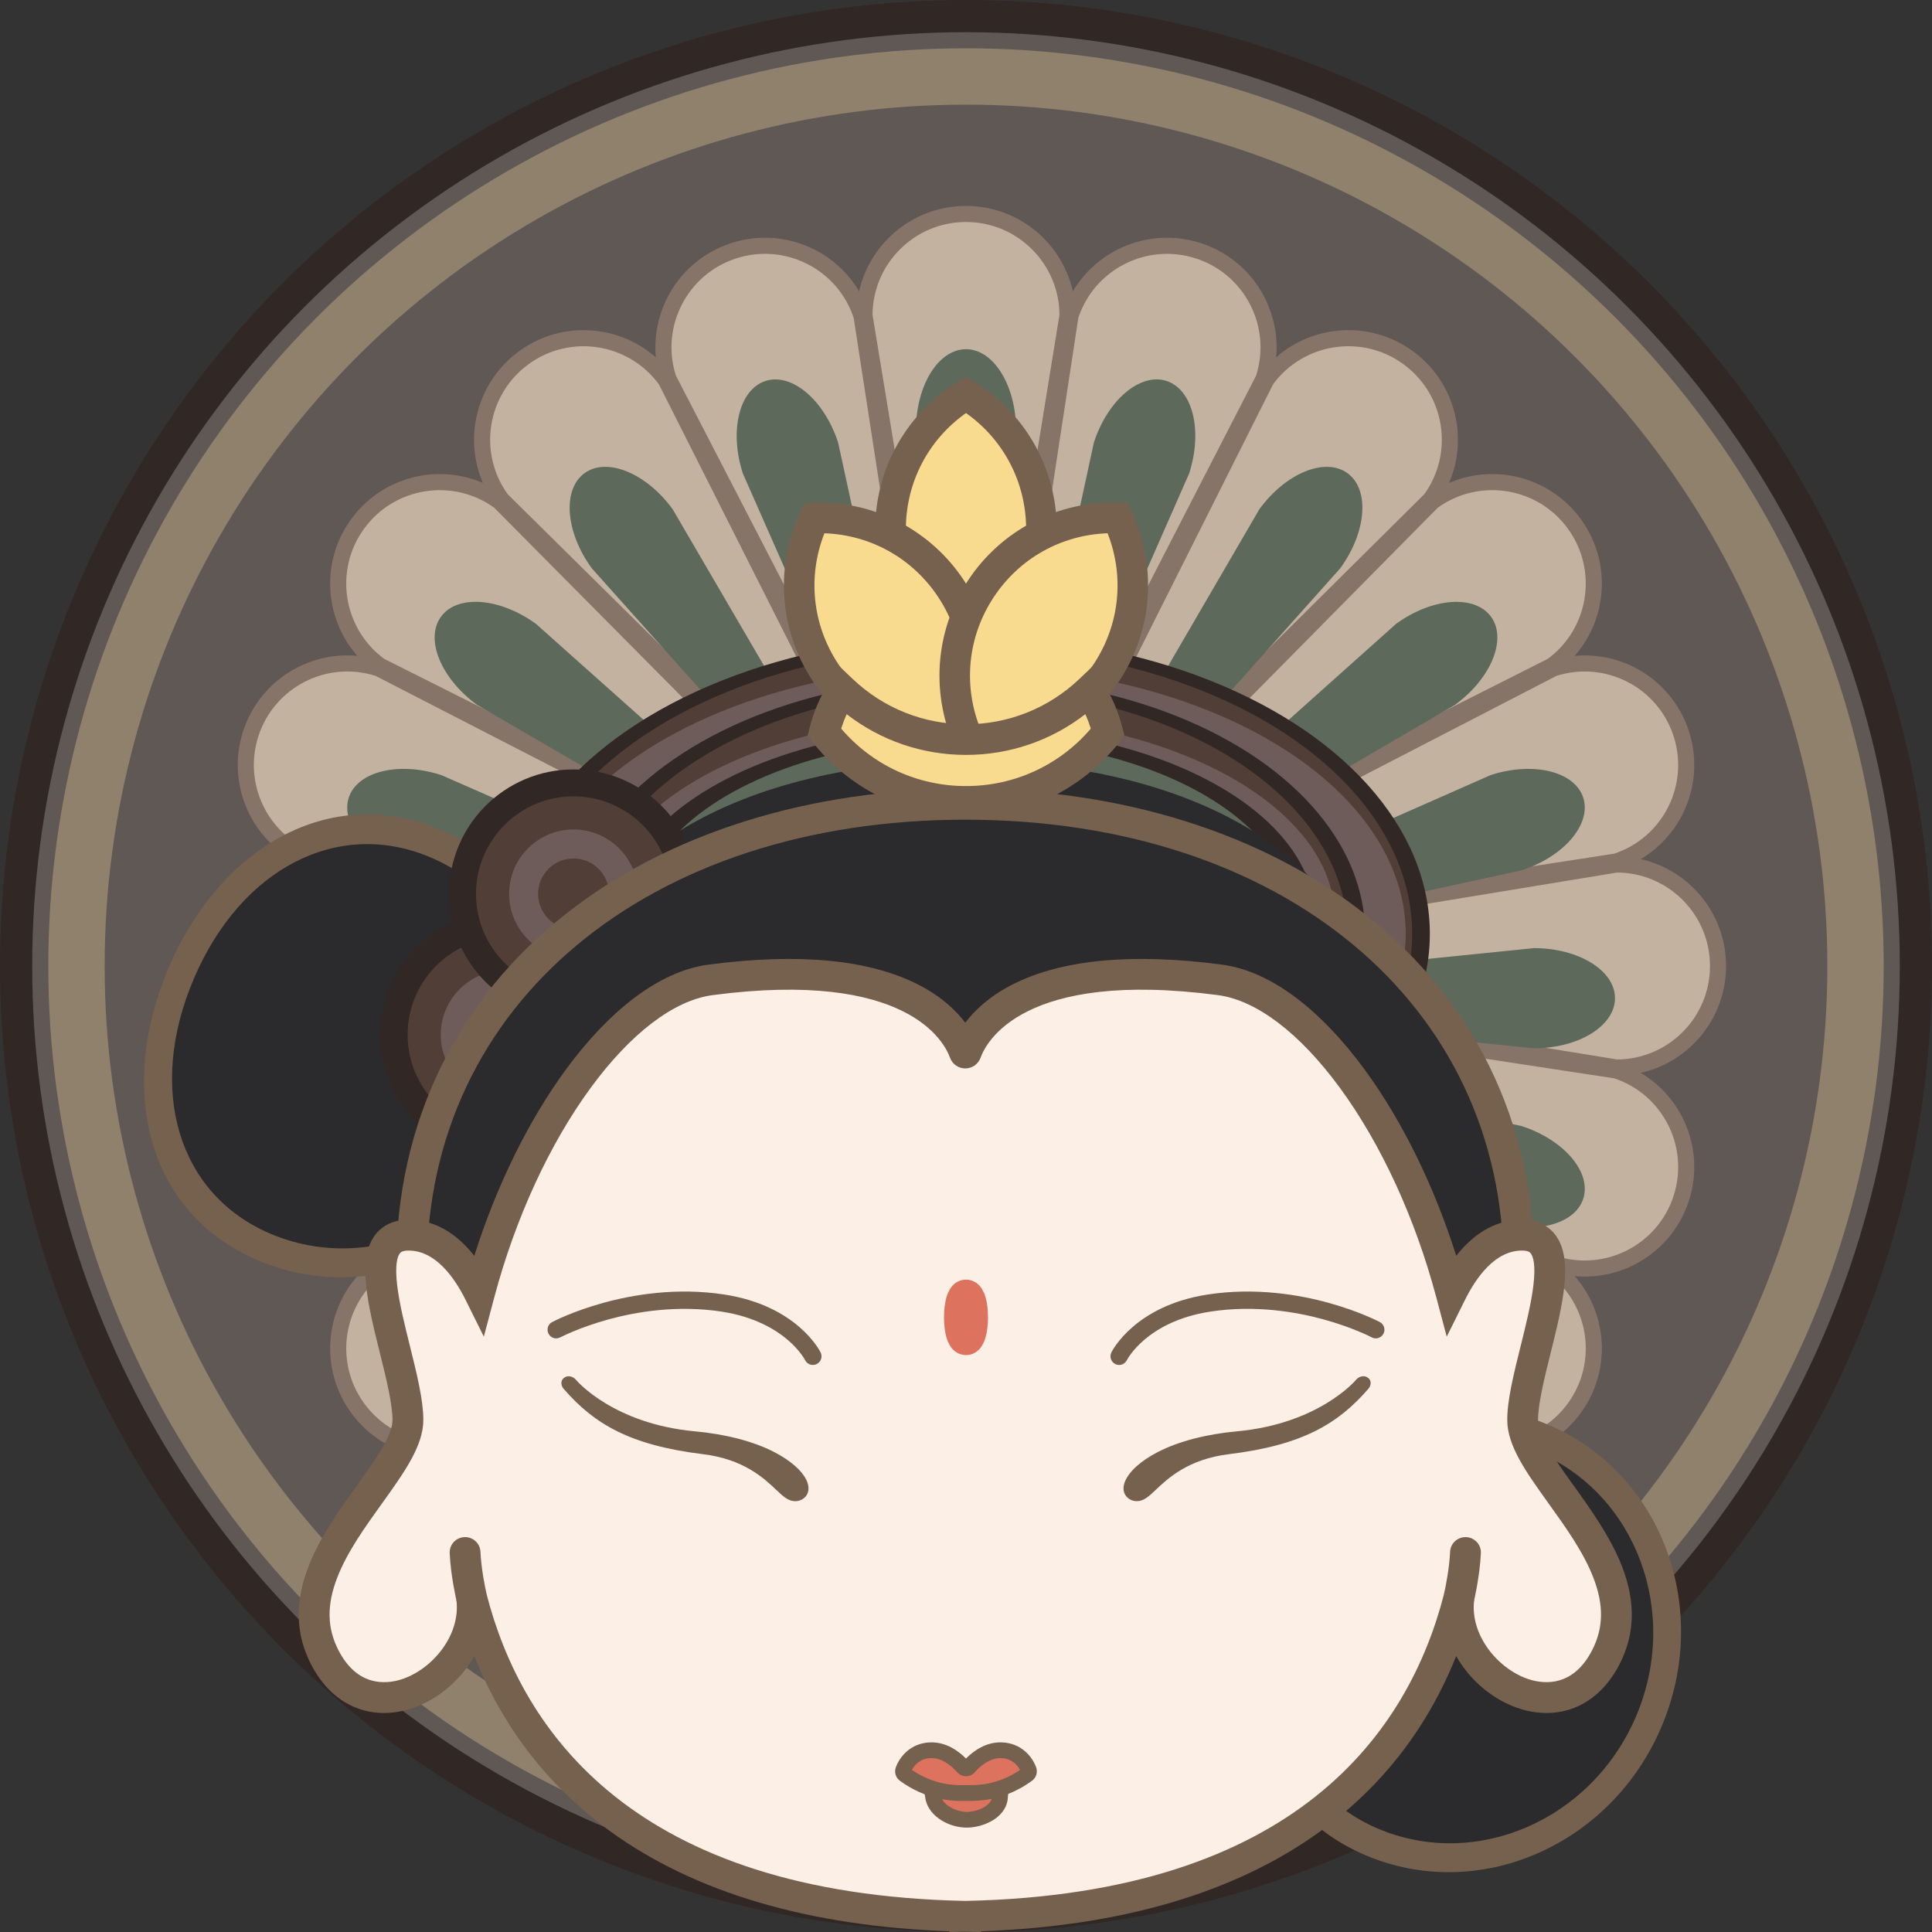 <svg xml:space="preserve" style="enable-background:new 0 0 1200 1200;" viewBox="0 0 1200 1200" y="0px" x="0px" xmlns:xlink="http://www.w3.org/1999/xlink" xmlns="http://www.w3.org/2000/svg" id="图层_1" version="1.1">
<rect x="0" y="0" width="1200" height="1200" fill="#333333" stroke="none"/>
<style type="text/css">
	.st0{fill:#312725;}
	.st1{fill:#605855;}
	.st2{fill:#90816C;}
	.st3{fill:#C4B2A1;stroke:#877468;stroke-width:10;stroke-miterlimit:10;}
	.st4{fill:#5D695A;}
	.st5{fill:#503E37;}
	.st6{fill:#6D5C5A;}
	.st7{fill:#2B2A2C;}
	.st8{fill:#75614E;}
	.st9{fill:#FCF0E6;}
	.st10{fill:#F9DB8F;}
	.st11{fill:#DD725E;}
	.st12{fill:#75614E;stroke:#DD725E;stroke-width:20;stroke-linecap:round;stroke-miterlimit:10;}
</style>
<g>
	<g>
		<circle r="600" cy="600" cx="600" class="st0"></circle>
		<circle r="580" cy="600" cx="600" class="st1"></circle>
		<circle r="570" cy="600" cx="600" class="st2"></circle>
		<circle r="535" cy="600" cx="600" class="st1"></circle>
		<g>
			<g>
				<path d="M663.05,195.95c0-34.82-28.23-63.05-63.05-63.05s-63.05,28.23-63.05,63.05l51.53,313.42h23.64
					L663.05,195.95z" class="st3"></path>
				<path d="M536.95,1004.05c0,34.82,28.23,63.05,63.05,63.05s63.05-28.23,63.05-63.05l-51.53-313.42h-23.64
					L536.95,1004.05z" class="st3"></path>
			</g>
			<g>
				<path d="M535.1,196.24c-10.76-33.12-46.33-51.24-79.44-40.48c-33.12,10.76-51.24,46.33-40.48,79.44l145.86,282.16
					l22.49-7.31L535.1,196.24z" class="st3"></path>
				<path d="M664.9,1003.76c10.76,33.12,46.33,51.24,79.45,40.48c33.12-10.76,51.24-46.33,40.48-79.45L638.96,682.64
					l-22.49,7.31L664.9,1003.76z" class="st3"></path>
			</g>
			<g>
				<path d="M413.51,236.06c-20.47-28.17-59.9-34.42-88.07-13.95s-34.42,59.9-13.95,88.07l225.91,223.27l19.13-13.9
					L413.51,236.06z" class="st3"></path>
				<path d="M786.49,963.94c20.47,28.17,59.9,34.42,88.07,13.95s34.42-59.9,13.95-88.07L662.59,666.55l-19.13,13.9
					L786.49,963.94z" class="st3"></path>
			</g>
			<g>
				<path d="M310.17,311.5c-28.17-20.47-67.6-14.22-88.07,13.95s-14.22,67.6,13.95,88.07l283.85,142.54l13.9-19.13
					L310.17,311.5z" class="st3"></path>
				<path d="M889.83,888.5c28.17,20.47,67.6,14.22,88.07-13.95s14.22-67.6-13.95-88.07L680.09,643.95l-13.9,19.13
					L889.83,888.5z" class="st3"></path>
			</g>
			<g>
				<path d="M235.21,415.18c-33.12-10.76-68.68,7.36-79.44,40.48c-10.76,33.12,7.36,68.68,40.48,79.44l314,47.84
					l7.31-22.49L235.21,415.18z" class="st3"></path>
				<path d="M964.79,784.82c33.12,10.76,68.68-7.36,79.45-40.48c10.76-33.12-7.36-68.68-40.48-79.45l-314-47.84
					l-7.31,22.49L964.79,784.82z" class="st3"></path>
			</g>
			<g>
				<path d="M195.95,536.95c-34.82,0-63.05,28.23-63.05,63.05s28.23,63.05,63.05,63.05l313.42-51.53v-23.64
					L195.95,536.95z" class="st3"></path>
				<path d="M1004.05,663.05c34.82,0,63.05-28.23,63.05-63.05s-28.23-63.05-63.05-63.05l-313.42,51.53v23.64
					L1004.05,663.05z" class="st3"></path>
			</g>
			<g>
				<path d="M196.24,664.9c-33.12,10.76-51.24,46.33-40.48,79.45c10.76,33.12,46.33,51.24,79.44,40.48l282.16-145.86
					l-7.31-22.49L196.24,664.9z" class="st3"></path>
				<path d="M1003.76,535.1c33.12-10.76,51.24-46.33,40.48-79.44c-10.76-33.12-46.33-51.24-79.45-40.48L682.64,561.04
					l7.31,22.49L1003.76,535.1z" class="st3"></path>
			</g>
			<g>
				<path d="M236.06,786.49c-28.17,20.47-34.42,59.9-13.95,88.07s59.9,34.42,88.07,13.95l223.27-225.91l-13.9-19.13
					L236.06,786.49z" class="st3"></path>
				<path d="M963.94,413.51c28.17-20.47,34.42-59.9,13.95-88.07s-59.9-34.42-88.07-13.95L666.55,537.41l13.9,19.13
					L963.94,413.51z" class="st3"></path>
			</g>
			<g>
				<path d="M311.5,889.83c-20.47,28.17-14.22,67.6,13.95,88.07s67.6,14.22,88.07-13.95l142.54-283.85l-19.13-13.9
					L311.5,889.83z" class="st3"></path>
				<path d="M888.5,310.17c20.47-28.17,14.22-67.6-13.95-88.07s-67.6-14.22-88.07,13.95L643.95,519.91l19.13,13.9
					L888.5,310.17z" class="st3"></path>
			</g>
			<g>
				<path d="M415.18,964.79c-10.76,33.12,7.36,68.68,40.48,79.45c33.12,10.76,68.68-7.36,79.44-40.48l47.84-314
					l-22.49-7.31L415.18,964.79z" class="st3"></path>
				<path d="M784.82,235.21c10.76-33.12-7.36-68.68-40.48-79.44c-33.12-10.76-68.68,7.36-79.45,40.48l-47.84,314
					l22.49,7.31L784.82,235.21z" class="st3"></path>
			</g>
		</g>
		<g>
			<g>
				<g>
					<path d="M631.1,267.26c0-27.81-13.92-50.36-31.1-50.36s-31.1,22.55-31.1,50.36l25.42,250.35h11.66L631.1,267.26z" class="st4"></path>
				</g>
			</g>
			<g>
				<g>
					<path d="M520.58,274.91c-8.59-26.45-28.8-43.59-45.14-38.28c-16.34,5.31-22.61,31.05-14.02,57.51l101.54,230.24
						l11.09-3.6L520.58,274.91z" class="st4"></path>
				</g>
			</g>
			<g>
				<g>
					<path d="M417.83,316.35c-16.35-22.5-40.87-32.56-54.76-22.46s-11.91,36.52,4.44,59.02L535.22,540.5l9.44-6.86
						L417.83,316.35z" class="st4"></path>
				</g>
			</g>
			<g>
				<g>
					<path d="M332.91,387.5c-22.5-16.35-48.93-18.34-59.02-4.44s-0.04,38.41,22.46,54.76l217.48,126.59l6.86-9.44
						L332.91,387.5z" class="st4"></path>
				</g>
			</g>
			<g>
				<g>
					<path d="M274.13,481.42c-26.45-8.59-52.2-2.32-57.51,14.02c-5.31,16.34,11.83,36.55,38.28,45.14l245.95,53.19
						l3.6-11.09L274.13,481.42z" class="st4"></path>
					<path d="M925.87,758.58c26.45,8.59,52.2,2.32,57.51-14.02c5.31-16.34-11.83-36.55-38.28-45.14l-245.95-53.19
						l-3.6,11.09L925.87,758.58z" class="st4"></path>
				</g>
			</g>
			<g>
				<g>
					<path d="M247.26,588.9c-27.81,0-50.36,13.92-50.36,31.1s22.55,31.1,50.36,31.1l250.35-25.42v-11.66L247.26,588.9z" class="st4"></path>
					<path d="M952.74,651.1c27.81,0,50.36-13.92,50.36-31.1s-22.55-31.1-50.36-31.1l-250.35,25.42v11.66L952.74,651.1z" class="st4"></path>
				</g>
			</g>
			<g>
				<g>
					<path d="M254.91,699.42c-26.45,8.59-43.59,28.8-38.28,45.14s31.05,22.61,57.51,14.02l230.24-101.54l-3.6-11.09
						L254.91,699.42z" class="st4"></path>
					<path d="M945.09,540.58c26.45-8.59,43.59-28.8,38.28-45.14c-5.31-16.34-31.05-22.61-57.51-14.02L695.63,582.96
						l3.6,11.09L945.09,540.58z" class="st4"></path>
				</g>
			</g>
			<g>
				<g>
					<path d="M903.65,437.83c22.5-16.35,32.56-40.87,22.46-54.76s-36.52-11.91-59.02,4.44L679.5,555.22l6.86,9.44
						L903.65,437.83z" class="st4"></path>
				</g>
			</g>
			<g>
				<g>
					<path d="M832.5,352.91c16.35-22.5,18.34-48.93,4.44-59.02c-13.9-10.1-38.41-0.04-54.76,22.46L655.59,533.82
						l9.44,6.86L832.5,352.91z" class="st4"></path>
				</g>
			</g>
			<g>
				<g>
					<path d="M738.58,294.13c8.59-26.45,2.32-52.2-14.02-57.51s-36.55,11.83-45.14,38.28l-53.19,245.95l11.09,3.6
						L738.58,294.13z" class="st4"></path>
				</g>
			</g>
		</g>
		<ellipse ry="185" rx="288.1" cy="580" cx="600" class="st0"></ellipse>
		<ellipse ry="177.95" rx="277.12" cy="580" cx="600" class="st5"></ellipse>
		<ellipse ry="166.16" rx="273.1" cy="580" cx="600" class="st6"></ellipse>
		<ellipse ry="159.18" rx="247.89" cy="580" cx="600" class="st0"></ellipse>
		<ellipse ry="152.13" rx="236.91" cy="580" cx="600" class="st5"></ellipse>
		<ellipse ry="125.22" rx="229.1" cy="570" cx="600" class="st6"></ellipse>
		<ellipse ry="118.47" rx="216.76" cy="570" cx="600" class="st0"></ellipse>
		<ellipse ry="111.15" rx="203.37" cy="570" cx="600" class="st4"></ellipse>
		<ellipse ry="99.08" rx="221.1" cy="580.08" cx="600" class="st0"></ellipse>
		<g>
			<path d="M849.21,632.39c0,99.94-111.57,180.95-249.21,180.95s-249.21-81.01-249.21-180.95S462.37,472.66,600,472.66
				S849.21,532.45,849.21,632.39z" class="st7"></path>
			<path d="M600,485.33c-136.82,0-232.37,60.47-232.37,147.06c0,92.79,104.24,168.28,232.37,168.28
				s232.37-75.49,232.37-168.28C832.37,545.8,736.82,485.33,600,485.33z" class="st7"></path>
		</g>
		<g>
			<path d="M272.57,519.2c68.08,29.05,98.43,110.79,67.79,182.57s-110.65,106.41-178.73,77.36S77.67,674.5,108.3,602.73
				S204.49,490.15,272.57,519.2z" class="st7"></path>
			<path d="M343.98,703.31c-7.69,18.01-18.49,34.05-32.11,47.69c-13.17,13.18-28.39,23.56-45.27,30.87
				c-16.89,7.31-34.58,11.16-52.56,11.45c-18.64,0.3-36.79-3.26-53.94-10.58c-17.1-7.3-31.49-17.65-42.8-30.78
				c-10.77-12.51-18.55-27.3-23.13-43.98c-4.43-16.13-5.76-33.59-3.94-51.89c1.81-18.2,6.68-36.67,14.46-54.91
				s17.76-34.53,29.65-48.43c11.96-13.98,25.48-25.1,40.19-33.06c15.21-8.23,31.28-12.84,47.76-13.72
				c17.3-0.92,34.73,2.31,51.83,9.61c17.15,7.32,32.28,17.96,44.96,31.63c12.24,13.19,21.69,28.63,28.1,45.88
				c6.4,17.23,9.44,35.42,9.03,54.04C355.77,666.4,351.66,685.3,343.98,703.31z M120.4,607.89c-29.35,68.78-9.86,133.88,47.4,158.32
				c61,26.03,132.98-5.19,160.47-69.6s0.23-137.99-60.76-164.03C210.24,508.14,149.75,539.11,120.4,607.89z" class="st8"></path>
		</g>
		<g>
			<g>
				<circle r="77.31" cy="642.69" cx="313.77" class="st0"></circle>
				<circle r="60.59" cy="642.69" cx="313.77" class="st5"></circle>
				<circle r="40.01" cy="642.69" cx="313.77" class="st6"></circle>
				<circle r="22" cy="642.69" cx="313.77" class="st5"></circle>
			</g>
			<g>
				<circle r="77.31" cy="555.21" cx="356.23" class="st0"></circle>
				<circle r="60.59" cy="555.21" cx="356.23" class="st5"></circle>
				<circle r="40.01" cy="555.21" cx="356.23" class="st6"></circle>
				<circle r="22" cy="555.21" cx="356.23" class="st5"></circle>
			</g>
		</g>
		<g>
			<g>
				<path d="M960.45,888.7c68.08,29.05,98.43,110.79,67.79,182.57c-30.63,71.78-110.65,106.41-178.73,77.36
					c-68.08-29.05-83.97-104.62-53.34-176.4S892.38,859.65,960.45,888.7z" class="st7"></path>
				<path d="M1031.86,1072.81c-7.69,18.01-18.49,34.05-32.11,47.69c-13.17,13.18-28.39,23.56-45.27,30.87
					c-16.89,7.31-34.58,11.16-52.56,11.45c-18.64,0.3-36.79-3.26-53.94-10.58c-17.1-7.3-31.49-17.65-42.8-30.78
					c-10.77-12.51-18.55-27.3-23.13-43.98c-4.43-16.13-5.76-33.59-3.94-51.89c1.81-18.2,6.68-36.67,14.46-54.91
					s17.76-34.53,29.65-48.43c11.96-13.98,25.48-25.1,40.19-33.06c15.21-8.23,31.28-12.84,47.76-13.72
					c17.3-0.92,34.73,2.31,51.83,9.61c17.15,7.32,32.28,17.96,44.96,31.63c12.24,13.19,21.69,28.63,28.1,45.88
					c6.4,17.23,9.44,35.42,9.03,54.04C1043.66,1035.9,1039.55,1054.8,1031.86,1072.81z M808.28,977.39
					c-29.35,68.78-9.86,133.88,47.4,158.32c61,26.03,132.98-5.19,160.47-69.6s0.23-137.99-60.76-164.03
					C898.13,877.64,837.64,908.61,808.28,977.39z" class="st8"></path>
			</g>
			<g>
				<path d="M943.5,787.52c0,180.17-153.99,326.22-343.95,326.22S255.6,967.68,255.6,787.52
					s153.99-287.95,343.95-287.95S943.5,607.35,943.5,787.52z" class="st7"></path>
				<path d="M599.55,1123.3c-47.66,0-93.9-8.86-137.44-26.32c-42.08-16.88-79.88-41.06-112.35-71.85
					c-32.5-30.83-58.03-66.74-75.87-106.74c-18.49-41.45-27.86-85.48-27.86-130.88c0-45.24,9.42-87.37,28.01-125.22
					c17.71-36.06,43.4-67.62,76.35-93.81c31.88-25.34,69.7-44.98,112.42-58.4c42.47-13.33,88.48-20.1,136.75-20.1
					c48.27,0,94.28,6.76,136.75,20.1c42.71,13.41,80.53,33.06,112.42,58.4c32.95,26.19,58.64,57.75,76.35,93.81
					c18.59,37.84,28.01,79.97,28.01,125.22c0,45.39-9.37,89.42-27.86,130.88c-17.84,40-43.36,75.91-75.87,106.74
					c-32.47,30.79-70.27,54.97-112.35,71.85C693.45,1114.44,647.21,1123.3,599.55,1123.3z M599.55,509.13
					c-196.88,0-334.39,114.48-334.39,278.39c0,174.6,150.01,316.65,334.39,316.65s334.39-142.05,334.39-316.65
					C933.94,623.61,796.43,509.13,599.55,509.13z" class="st8"></path>
			</g>
			<g>
				<path d="M945.73,881.98c0-34.92,37.9-114.32,0-114.8c-21.75-0.27-36.13,19.3-44.43,36.04
					c-27.29-102.61-88.2-187.3-143.58-194.6c-127.44-16.8-153.28,32.77-157.69,45.12c-0.16,0.44-0.82,0.44-0.98,0
					c-4.41-12.35-30.25-61.92-157.69-45.12c-55.37,7.3-116.29,91.99-143.58,194.6c-8.3-16.73-22.67-36.31-44.43-36.04
					c-37.9,0.48,0,79.88,0,114.8s-81.4,89.45-51.69,147.32c27.85,54.23,97.36,10.57,91.26-36.84
					c27.27,106.16,115.04,193.84,306.29,197.78v0.01c0.11,0,0.21-0.01,0.32-0.01c0.11,0,0.21,0.01,0.32,0.01v-0.01
					c191.25-3.95,279.02-91.62,306.29-197.78c-6.09,47.41,63.41,91.08,91.26,36.84C1027.14,971.43,945.73,916.9,945.73,881.98z" class="st9"></path>
				<path d="M589.66,1200v-0.45c-87.18-3.09-158.02-23.97-210.68-62.12c-24.64-17.85-45.36-39.59-61.6-64.63
					c-8.89-13.71-16.49-28.5-22.74-44.19c-1.28,2.27-2.71,4.5-4.28,6.67c-8.94,12.36-21.92,21.89-35.62,26.15
					c-11.71,3.64-23.4,3.36-33.8-0.8c-11.48-4.59-21.08-13.91-27.78-26.95c-9.64-18.76-10.13-38.67-1.5-60.84
					c7.05-18.13,19.25-35.13,30.01-50.12c11.37-15.85,22.12-30.81,22.12-40.73c0-10.12-3.95-25.99-7.76-41.34
					c-7.5-30.15-14.57-58.64-2.87-73.8c3.19-4.13,9.26-9.09,20.08-9.23c15.57-0.21,29.62,7.47,41.35,22.38
					c13.73-43.36,33.52-83.76,56.74-115.47c13.52-18.47,27.75-33.43,42.3-44.47c15.65-11.88,31.29-18.92,46.49-20.92
					c56.11-7.4,100.06-3.15,130.62,12.61c14.06,7.25,23.08,15.91,28.81,23.46c5.73-7.55,14.75-16.2,28.81-23.46
					c30.56-15.76,74.51-20.01,130.62-12.61c15.2,2,30.84,9.04,46.49,20.92c14.54,11.04,28.78,26,42.3,44.47
					c23.22,31.71,43.01,72.12,56.74,115.47c11.73-14.91,25.77-22.6,41.35-22.38c10.82,0.14,16.89,5.09,20.08,9.23
					c11.7,15.16,4.62,43.64-2.87,73.8c-3.82,15.35-7.76,31.22-7.76,41.34c0,9.92,10.74,24.89,22.12,40.73
					c10.76,14.99,22.96,31.99,30.01,50.12c8.62,22.18,8.13,42.08-1.5,60.84c-6.7,13.04-16.3,22.36-27.78,26.95
					c-10.4,4.16-22.08,4.44-33.8,0.8c-13.7-4.25-26.68-13.78-35.62-26.15c-1.57-2.17-3-4.4-4.28-6.67
					c-6.24,15.7-13.84,30.48-22.74,44.19c-16.24,25.04-36.96,46.78-61.6,64.63c-52.66,38.15-123.5,59.03-210.68,62.12v0.43
					l-9.89-0.16l-0.16,0L589.66,1200z M302.21,990.09c21.73,84.6,90.93,186.34,297.22,190.6l0.13,0l0.12,0
					c206.28-4.26,275.49-106,297.22-190.6l18.75,3.6c-2.87,22.32,15.46,43.6,34.39,49.47c9.51,2.95,27.2,4.51,38.88-18.22
					c7.09-13.8,7.31-28.15,0.69-45.17c-6.17-15.88-17.13-31.14-27.72-45.9c-13.79-19.22-25.71-35.81-25.71-51.89
					c0-12.46,4.04-28.73,8.33-45.95c3.2-12.88,6.51-26.2,7.87-37.29c1.67-13.63-0.27-18.51-1.58-20.21
					c-0.4-0.52-1.34-1.74-5.17-1.78c-0.11,0-0.21,0-0.32,0c-16.67,0-28.46,16.68-35.42,30.72l-11.29,22.75l-6.53-24.55
					c-13-48.88-34.21-95-59.73-129.85c-24.94-34.07-51.88-54.57-75.85-57.73c-121.4-16-144.11,29.56-147.43,38.85
					c-1.43,3.99-5.24,6.68-9.5,6.68c-4.25,0-8.07-2.68-9.5-6.68c-3.32-9.3-26.02-54.85-147.43-38.85
					c-23.97,3.16-50.91,23.66-75.85,57.73c-25.52,34.85-46.73,80.97-59.73,129.85l-6.53,24.55l-11.29-22.75
					c-6.97-14.04-18.75-30.72-35.42-30.72c-0.11,0-0.21,0-0.32,0c-3.83,0.05-4.77,1.27-5.17,1.78c-1.31,1.7-3.25,6.58-1.58,20.21
					c1.36,11.09,4.67,24.41,7.87,37.29c4.28,17.22,8.33,33.49,8.33,45.95c0,16.08-11.91,32.67-25.71,51.89
					c-10.59,14.76-21.55,30.02-27.72,45.9c-6.62,17.01-6.4,31.36,0.69,45.17c11.67,22.73,29.37,21.17,38.88,18.22
					c18.92-5.88,37.25-27.16,34.39-49.47L302.21,990.09z" class="st8"></path>
			</g>
			<g>
				<g>
					<path d="M292.96,992.47c0,0-5.46-22.95-3.91-37.78" class="st9"></path>
					<path d="M283.65,994.68c-0.19-0.79-3.71-15.77-4.34-30.04c-0.26-5.81,4.76-10.47,10.55-9.87l0,0
						c4.7,0.49,8.35,4.33,8.56,9.05c0.45,10.09,2.75,21.82,3.85,26.43L283.65,994.68z" class="st8"></path>
				</g>
				<g>
					<path d="M906.14,992.47c0,0,5.46-22.95,3.91-37.78" class="st9"></path>
					<path d="M915.45,994.68l-18.61-4.42c0,0,0,0,0,0l0,0c1.09-4.62,3.39-16.36,3.85-26.43
						c0.21-4.72,3.86-8.56,8.56-9.05l0,0c5.79-0.6,10.81,4.06,10.55,9.87C919.16,978.91,915.64,993.89,915.45,994.68z" class="st8"></path>
				</g>
			</g>
		</g>
		<g>
			<g>
				<ellipse ry="83.64" rx="46.88" cy="328.81" cx="600" class="st10"></ellipse>
				<path d="M600,423.61l-4.97-3.05c-15.41-9.44-28.3-22.72-37.27-38.4c-9.26-16.17-14.15-34.62-14.15-53.36
					s4.89-37.19,14.15-53.36c8.97-15.68,21.86-28.96,37.27-38.4L600,234l4.97,3.05c15.41,9.44,28.3,22.72,37.27,38.4
					c9.26,16.17,14.15,34.62,14.15,53.36s-4.89,37.19-14.15,53.36c-8.97,15.68-21.86,28.96-37.27,38.4L600,423.61z M600,256.55
					c-23.5,16.61-37.36,43.2-37.36,72.25c0,29.06,13.86,55.65,37.36,72.25c23.5-16.61,37.36-43.2,37.36-72.25
					C637.36,299.75,623.5,273.16,600,256.55z" class="st8"></path>
			</g>
			<g>
				
					<ellipse ry="83.64" rx="46.88" cy="391.63" cx="551.69" class="st10" transform="matrix(0.836 -0.549 0.549 0.836 -124.415 366.816)"></ellipse>
				<path d="M594.57,471.13c-16.96,0-33.8-4.02-48.93-11.71c-16.61-8.44-30.83-21.19-41.1-36.85
					c-10.28-15.67-16.31-33.78-17.44-52.38c-1.1-18.03,2.4-36.2,10.1-52.55l2.49-5.28l5.83-0.18c18.07-0.55,36.12,3.47,52.23,11.66
					c16.61,8.44,30.83,21.19,41.1,36.85l0,0c10.28,15.67,16.31,33.78,17.44,52.38c1.1,18.03-2.4,36.2-10.1,52.55l-2.49,5.28
					l-5.83,0.18C596.77,471.11,595.67,471.13,594.57,471.13z M512.06,331.22c-10.54,26.78-7.54,56.61,8.4,80.91
					c15.94,24.29,42.11,38.92,70.87,39.92c10.54-26.78,7.54-56.61-8.4-80.91l0,0C566.99,346.84,540.82,332.21,512.06,331.22z" class="st8"></path>
			</g>
			<g>
				
					<ellipse ry="46.88" rx="83.64" cy="391.63" cx="648.31" class="st10" transform="matrix(0.549 -0.836 0.836 0.549 -34.772 718.858)"></ellipse>
				<path d="M605.43,471.13c-1.1,0-2.2-0.02-3.3-0.05l-5.83-0.18l-2.49-5.28c-7.7-16.35-11.2-34.52-10.1-52.55
					c1.13-18.6,7.16-36.71,17.44-52.38c10.28-15.67,24.49-28.41,41.1-36.85c16.1-8.19,34.15-12.22,52.23-11.66l5.83,0.18l2.49,5.28
					c7.7,16.35,11.2,34.52,10.1,52.55c-1.13,18.6-7.16,36.71-17.44,52.38c-10.28,15.67-24.49,28.41-41.1,36.85
					C639.24,467.11,622.39,471.13,605.43,471.13z M687.94,331.22c-28.76,0.99-54.93,15.62-70.87,39.92l0,0
					c-15.94,24.29-18.94,54.13-8.4,80.91c28.76-0.99,54.93-15.62,70.87-39.92C695.48,387.83,698.48,357.99,687.94,331.22z" class="st8"></path>
			</g>
			<g>
				<path d="M688.04,454.76c-20.43,26.17-52.26,42.99-88.03,42.99s-67.61-16.83-88.03-42.99
					c2.34-9.36,6.14-18.15,11.15-26.1c20.02,19.03,47.09,30.71,76.89,30.71s56.87-11.68,76.89-30.71
					C681.9,436.62,685.7,445.4,688.04,454.76z" class="st10"></path>
				<path d="M600.01,507.28c-18.98,0-37.15-4.27-54.02-12.69c-16.08-8.02-30.43-19.77-41.52-33.97l-2.86-3.66l1.13-4.51
					c2.55-10.21,6.7-19.92,12.32-28.86l6.19-9.84l8.43,8.01c19.05,18.11,44.03,28.09,70.33,28.09c26.3,0,51.28-9.97,70.33-28.09
					l8.43-8.01l6.19,9.84c5.62,8.94,9.77,18.65,12.32,28.86l1.13,4.51l-2.86,3.66c-11.09,14.2-25.44,25.95-41.52,33.97
					C637.16,503.01,618.99,507.28,600.01,507.28z M522.47,452.57c19.45,22.73,47.45,35.67,77.53,35.67s58.08-12.94,77.53-35.67
					c-0.96-3.06-2.1-6.07-3.42-8.99c-21.15,16.4-47.04,25.31-74.12,25.31s-52.97-8.91-74.12-25.31
					C524.57,446.51,523.43,449.51,522.47,452.57z" class="st8"></path>
			</g>
		</g>
	</g>
	<g>
		<g>
			<g>
				<path d="M504.9,847.8c-1.98,0-3.89-1.1-4.83-3c-0.02-0.03-3.12-6.05-10.97-12.72
					c-7.25-6.16-20.18-14.18-40.59-17.36c-27.99-4.36-53.78,0.18-70.48,4.76c-18.23,5-29.93,11.13-30.05,11.19
					c-2.62,1.39-5.88,0.39-7.27-2.24c-1.39-2.62-0.39-5.88,2.23-7.27c0.51-0.27,12.65-6.66,31.93-11.97
					c17.79-4.91,45.29-9.77,75.29-5.1c44.8,6.98,58.97,34.77,59.55,35.95c1.31,2.66,0.22,5.89-2.45,7.2
					C506.51,847.62,505.7,847.79,504.9,847.8z" class="st8"></path>
				<path d="M695.1,847.8c-0.8,0-1.61-0.18-2.37-0.56c-2.66-1.31-3.76-4.54-2.45-7.2c0.58-1.18,14.76-28.97,59.55-35.95
					c30-4.67,57.5,0.19,75.29,5.1c19.28,5.32,31.42,11.71,31.93,11.97c2.62,1.39,3.62,4.65,2.23,7.27
					c-1.39,2.62-4.65,3.62-7.27,2.23c-0.2-0.11-11.88-6.21-30.04-11.19c-16.7-4.58-42.48-9.12-70.48-4.76
					c-39.34,6.13-51.44,29.84-51.56,30.08C698.99,846.69,697.08,847.79,695.1,847.8z" class="st8"></path>
			</g>
			<g>
				<g>
					<path d="M493.94,932.42c-0.05,0-0.11,0-0.16,0c-4.28-0.08-7.37-3-11.65-7.05c-7.52-7.13-20.11-19.05-45.48-22.15
						c-45.66-5.58-67.69-18.9-86.44-40.46c-0.37-0.42-0.69-0.87-0.95-1.35c-0.03-0.06-0.06-0.11-0.07-0.15
						c-0.94-2.23-0.64-4.43,1.63-5.8c2.23-1.35,5.36-0.41,6.89,1.54c0.87,1.03,23.65,27.36,73.82,32.01
						c19.38,1.79,36.43,6.24,49.3,12.86c10.44,5.37,17.9,12.05,20.45,18.34c1.64,4.05,1.03,7.74-1.69,10.11
						C497.58,932.03,495.44,932.42,493.94,932.42z M357.72,857.02C357.72,857.02,357.73,857.02,357.72,857.02
						c0.02,0.03,0.04,0.05,0.06,0.08C357.76,857.07,357.74,857.04,357.72,857.02z" class="st8"></path>
				</g>
				<g>
					<path d="M700.43,930.3c-2.72-2.37-3.34-6.06-1.69-10.11c2.55-6.28,10-12.97,20.45-18.34
						c12.87-6.62,29.92-11.06,49.3-12.86c50.17-4.65,72.96-30.98,73.82-32.01c1.52-1.95,4.66-2.89,6.89-1.54
						c2.27,1.37,2.57,3.57,1.63,5.8c-0.02,0.04-0.04,0.09-0.07,0.15c-0.26,0.48-0.58,0.93-0.95,1.35
						c-18.75,21.56-40.78,34.88-86.44,40.46c-25.37,3.1-37.96,15.03-45.48,22.15c-4.28,4.05-7.37,6.98-11.65,7.05
						c-0.05,0-0.11,0-0.16,0C704.56,932.42,702.42,932.03,700.43,930.3z M842.22,857.09c0.02-0.02,0.04-0.05,0.06-0.07c0,0,0,0,0,0
						C842.26,857.04,842.24,857.07,842.22,857.09z" class="st8"></path>
				</g>
			</g>
		</g>
		<path d="M579.72,1116.88c1.94,8.2,12.38,13.41,20.74,13.41c8.28,0,19.35-4.72,20.59-13.17l1.2-13.55l-44.5,0.98
			L579.72,1116.88z" class="st11"></path>
		<ellipse ry="13.45" rx="3.67" cy="818.23" cx="600" class="st12"></ellipse>
		<g>
			<path d="M622.2,1087.11c-9.73-0.39-17.17,6.67-20.42,10.43c-0.94,1.09-2.63,1.09-3.57,0
				c-3.25-3.75-10.68-10.82-20.42-10.43c-11.73,0.47-15.96,10.1-16.77,12.26c-0.1,0.27-0.15,0.54-0.15,0.83l0,0
				c0,0.75,0.35,1.46,0.95,1.9c17.82,13.05,34.47,11.45,37.66,11.57c0.34,0.01,0.67,0.01,1.01,0c3.19-0.12,19.85,1.48,37.66-11.57
				c0.6-0.44,0.95-1.15,0.95-1.9l0,0c0-0.28-0.05-0.56-0.15-0.83C638.17,1097.21,633.93,1087.58,622.2,1087.11z" class="st11"></path>
			<path d="M643.55,1097.67c-2.66-7.16-9.62-14.98-21.16-15.44h0c-10.04-0.4-17.83,5.41-22.4,10.04
				c-4.57-4.63-12.35-10.44-22.4-10.04c-11.53,0.46-18.49,8.28-21.16,15.44c-0.3,0.81-0.46,1.66-0.46,2.53
				c0,2.31,1.1,4.49,2.95,5.84c5.32,3.89,10.55,6.58,15.41,8.43l0.55,3.18l0.07,0.35c2.54,10.75,14.96,17.17,25.49,17.17
				c9.5,0,23.67-5.38,25.43-17.35l0.31-3.57c4.7-1.84,9.74-4.47,14.86-8.22c1.85-1.35,2.95-3.54,2.95-5.84
				C644.01,1099.33,643.86,1098.48,643.55,1097.67z M600.46,1125.4c-5.76,0-12.89-3.27-15.31-7.89c5.98,1.11,10.65,1.07,13.08,1.04
				c0.46,0,0.82-0.01,1.07,0c0.23,0.01,0.47,0.01,0.7,0.01c0.23,0,0.46,0,0.69-0.01c0.26-0.01,0.62,0,1.07,0
				c2.59,0.03,7.7,0.07,14.24-1.27C614.5,1121.99,606.87,1125.4,600.46,1125.4z M601.87,1108.78c-0.62-0.01-1.12-0.01-1.55,0.01
				c-0.22,0.01-0.42,0.01-0.64,0c-0.22-0.01-0.45-0.01-0.71-0.01c-0.25,0-0.53,0-0.84,0.01c-4.44,0.05-17.6,0.18-31.73-9.44
				c1.48-2.77,4.84-7.07,11.59-7.34c7.82-0.32,14.16,6.01,16.52,8.74c1.38,1.59,3.38,2.51,5.48,2.51c2.11,0,4.1-0.91,5.48-2.51
				c2.36-2.73,8.7-9.04,16.52-8.74c6.75,0.27,10.12,4.57,11.59,7.34C619.46,1108.96,606.3,1108.82,601.87,1108.78z" class="st8"></path>
		</g>
	</g>
</g>
</svg>
